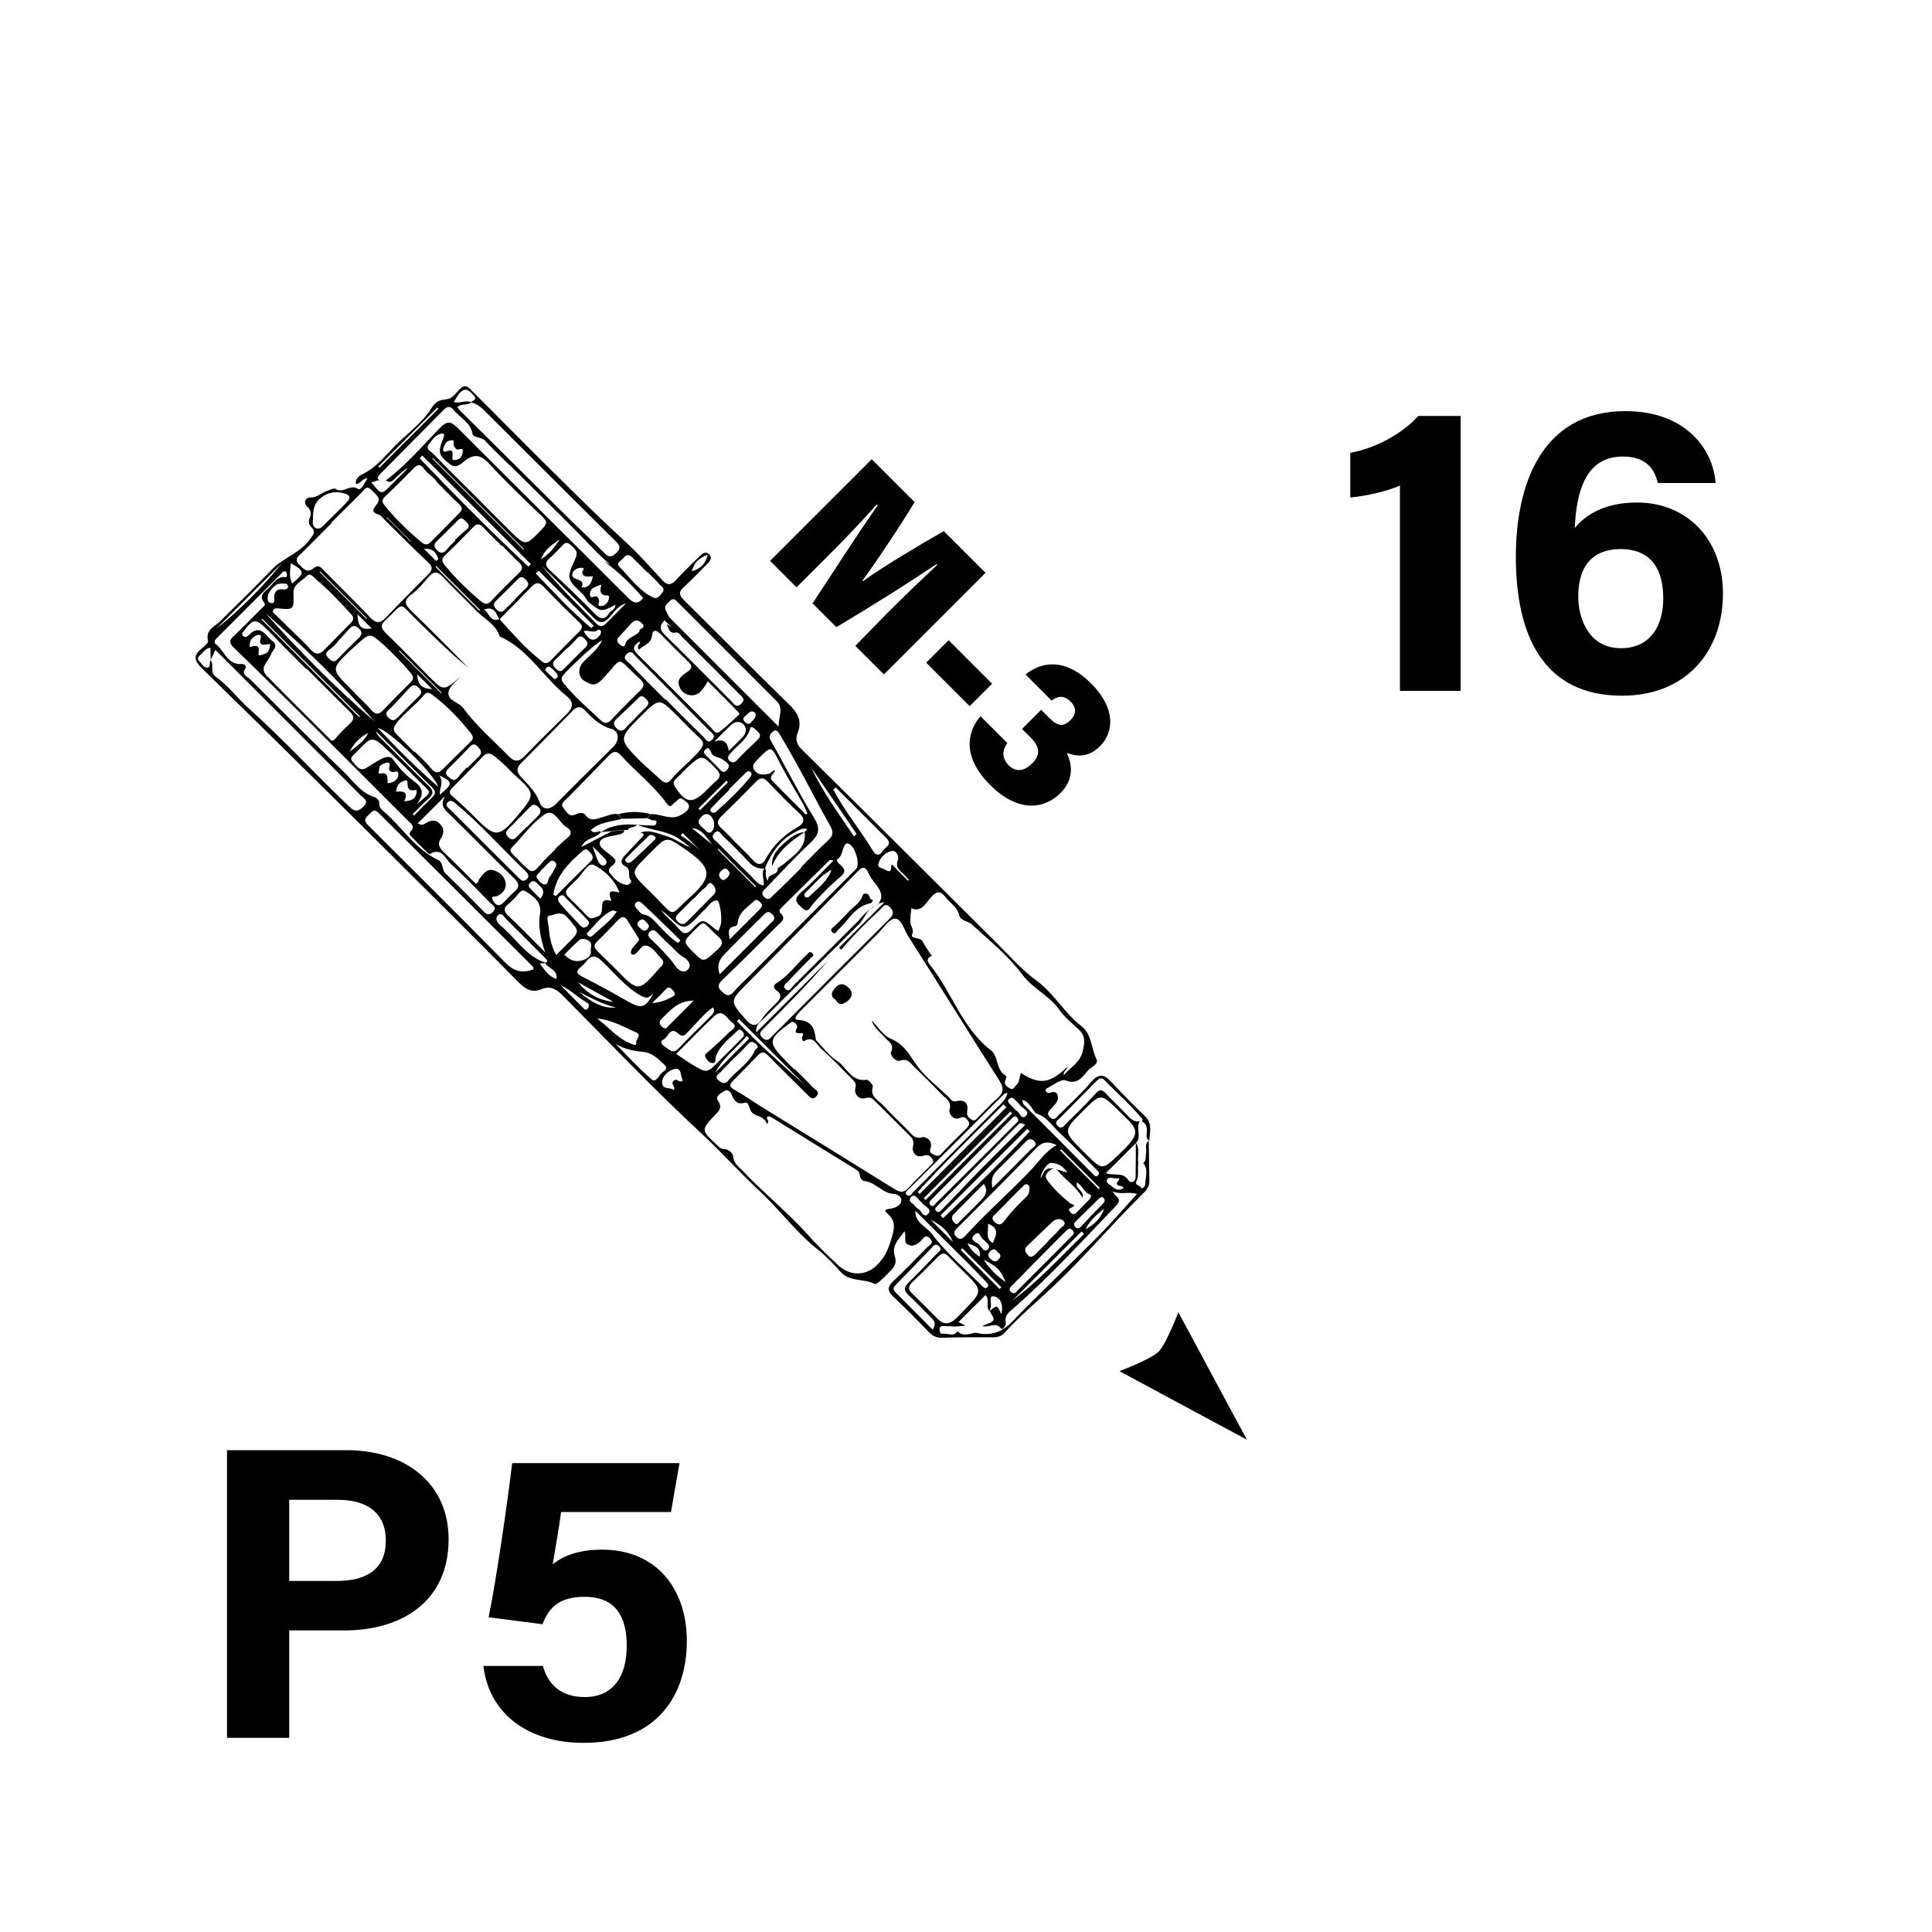 <?xml version="1.0" encoding="utf-8"?>
<!-- Generator: Adobe Illustrator 26.0.2, SVG Export Plug-In . SVG Version: 6.00 Build 0)  -->
<svg version="1.2" baseProfile="tiny" xmlns="http://www.w3.org/2000/svg" xmlns:xlink="http://www.w3.org/1999/xlink" x="0px"
	 y="0px" viewBox="0 0 1000 1000" overflow="visible" xml:space="preserve">
<g id="fill">
</g>
<g id="bg" display="none">
	<rect x="-2100" y="-1000" display="inline" fill="#B5BD00" width="7000" height="2059"/>
</g>
<g id="counters_00000155831629897369998050000010902328751353074356_">
	<g id="M3">
		<g>
			<path d="M594.6,590.5c0.1,7,0.2,13.9,0.3,20.9c0,2.5-1.2,4.4-3,6.1c-15.9,15.6-30.3,32.8-46.5,48.1c-8.5,8-17.4,15.4-25.3,24.1
				c-1.7,1.9-3.7,2.5-6.2,2.5c-8.7,0-17.4-0.1-26.1,0.2c-2.8,0.1-4.8-0.7-6.7-2.6c-6.2-6.4-12.5-12.8-19-18.9c-3-2.9-2.6-5,0.2-7.7
				c5.9-5.6,11.6-11.4,17.3-17.3c1.2-1.3,4.3-2.4,1.6-5c-2.3-2.3-3.4,0.3-4.6,1.4c-1.8,1.7-3.7,3-6.2,2.1c-3.1-1.1-1.1-4-2.2-7.1
				c-3.3,4.3-6.7,7.7-5.1,12.7c1,3.2,0.3,5.2-1.7,7.3c-1.9,1.9-3.8,3.9-5.8,5.7c-0.8,0.7-2.3,1.9-2.8,1.6c-5.6-3-12.8-0.9-17.6-6.2
				c-3.7-4-7.4-8.1-11.6-11.4c-11.2-8.7-19.5-20.3-29.8-29.9c-10.5-9.8-20.1-20.5-30.6-30.3c-24.9-23.1-48.3-47.7-72.2-71.8
				c-3.3-3.3-6.4-4.8-10.7-3c-5.1,2.1-8.5-0.1-12.1-3.8c-26.1-26.3-52.3-52.4-78.6-78.5c-28.2-28-56.5-55.9-84.9-83.6
				c-4.1-4-5-6.8-0.2-10.5c1.3-1,3.4-2.9,3.2-3.9c-1.5-5.8,3.3-7.2,6.2-10.1c9-8.8,18-17.7,26.8-26.8c5.8-6.1,14.4-8.4,19.5-15.4
				c1.7-2.4,3.7-4,0.8-6.7c-1.2-1.2-1.4-2.9-0.8-4.3c1.1-2.5,0.8-4.3-1.2-6.2c-2.4-2.3-0.5-4.8,1.4-4.7c3.9,0.2,6.2-2.7,9.4-3.6
				c1.3-0.4,3.1-1.4,3.8-0.9c3.9,2.9,7.5-2.8,11.8,0.1c1.4,1,3.2-2.9,4.8-5.6c-3,0.2-3.6,3.2-6,3c-0.4-2.5,1.6-4.2,3.1-4.9
				c8.5-4,13.6-11.8,20.2-17.8c5.7-5.2,12-10.3,16-16.8c2.6-4.2,5-3.8,8.5-4.5c2.3-0.5,4.1-3.3,6.1-5.2c1.8-1.7,3.2-2,5.3,0.1
				c14.3,14.2,28.4,28.6,42.8,42.8c12.9,12.8,25.8,25.5,39.2,37.8c6,5.6,11.6,12,17.2,18.1c2.7,3,4.8,3,7.5-0.1
				c3.8-4.2,7.9-8,11.9-12c1.4-1.4,3.1-2.9,5-1.1c1.9,1.8,0.5,3.5-1,5c-4,4-7.8,8.2-12,11.9c-2.9,2.6-2.5,4.3,0.1,6.9
				c18.1,17.9,35.9,36,54.1,53.7c4.7,4.5,7.2,8.7,4.6,15.1c-1.2,3-0.6,5.6,2.1,8.3c33.5,33.1,66.9,66.4,100.4,99.7
				c6.9,6.8,13.3,14.3,21.1,20c9.2,6.7,14.5,16.8,23.3,23.6c5.5,4.2,5,11.4,7.8,17c1.3,2.6-2.4,4-4.1,5.7c-3.1,3.2-5.2,8-11.9,5.4
				c-2.3-0.9-6.5,2.6-9.8,4.2c-0.3,0.2-0.6,1.3-0.5,1.4c0.5,0.5,1.4,1.1,1.9,0.9c1.8-0.5,3.6-1.1,4.3,1.2c0.6,2-0.3,3.8-1.8,5.2
				c-0.4,0.4-0.8,0.9-1.1,1.3c-1.2,1.4-3.2,2.6-1.1,4.8c2.2,2.4,3.4,0,4.7-1.2c5.7-5.6,11.6-11,16.7-17c3.8-4.4,6.6-4.1,10.2-0.2
				c5.8,6.2,11.8,12.3,17.9,18.2c3.8,3.8,2.1,8.2,2,12.5c-1.9-1.2-1.4-3-1.3-4.7c0.2-2.3-0.3-4.2-2.5-5.4c0.1-0.4,0.4-0.9,0.3-1
				c-6-7.4-13.2-13.6-19.8-20.4c-1.8-1.8-3.1-0.3-4.4,0.9c-6.1,6.2-12.3,12.4-18.4,18.6c-1.1,1.1-3.3,2.2-1.4,4.2
				c2.2,2.3,3.4-0.2,4.7-1.4c5.1-5,10.2-10,15-15.3c2-2.2,3.2-2.2,5.1-0.2c3.9,4.1,7.9,7.9,11.8,12c1.7,1.8,3.4,3,5.9,2.6
				c-2.1,3.5,1.2,7.9-1.9,11.2c-5.1,5.1-10.2,10.2-15.6,15.6c3.9,1.6,8.3-0.7,11.2,3.1c0.6,0.8,1.5,2,2.8,1.4
				c1.5-0.7,1.4-2.2,1.4-3.5c0.1-5.6,0.1-11.2,0.1-16.8c2.3,3.3,0.6,7.1,1.3,10.5c-0.6,3.1,0.5,6.4-1,9.5c-1.1,2.4,2.4,2,2.5,3.7
				c1.4-0.2,2.1-1.3,2.1-2.3c0-3.6,1.8-7.5-1.1-10.8c1.8-1.3,1.1-3.3,1.5-5.1C593.7,594.9,592.1,592.3,594.6,590.5z M311.1,430.7
				c-2.6,3.3-8,2.8-10.2,7.7c5.6-2.9,10.6-5.5,15.7-8.1c2.2-0.2,4.4-0.4,6.6-0.6c-0.4,2-2.1,2-3.5,2.4c-3.3,0.8-8.4,1-9.2,3.8
				c-0.8,2.8,3.9,5.1,6.3,7.4c1.4,1.3,2.7,2.1,0.9,4.1c-1.2,1.2-3.8,2.3-1.9,4.7c2.2,2.7,4.6,5.3,8.3,5.9c1.6,0.3,3.1-1.8,2.5-2.3
				c-2.1-2.1,0.4-5.7-2.9-7.3c-2.9-1.4-2.3-3.5-0.3-5.6c3-3.1,5.8-6.3,8.8-9.3c1.5-1.5,1.3-2.2-0.8-2.4c4.6-2,8.6,0.3,12.8,1.4
				c4.6,1.3,8.5,4.2,12.9,6.1c-1.5-1.6-3.3-2.6-4.9-3.9c-6.6-4.9-14.9-4.8-22.2-7.7c2.3,0.1,4.5,0.1,6.8,0.3
				c1.3,0.1,2.6,0.1,2.9-1.1c0.6-2.4-1.7-1.2-2.6-1.8c-0.6-0.4-1.4-0.6-2.1-0.9c0.6-0.7,1.3-1.4,1.9-2.1c5.3-0.3,10.4,3.6,15.8,0.3
				c1.7-1,3.6-2.2,3.9-4c0.3-1.8-1.7-2.9-3.1-3.9c-2.1-1.7-2.9,1-4.3,1.6c-1.2,0.6-1.9,3.4-4,0.6c-6.9-9.5-16.2-16.6-24-25.2
				c-2.4-2.6-4.2-1.7-6.3,0.5c-7.1,7.4-14.3,14.7-21.5,22.1c-1.3,1.3-3.6,2.6-1.8,4.8c1.6,1.8,2.8,5.1,6.4,3.3
				c1.7-0.8,4-1.1,4.9,0.2c2.8,3.9,5.9,2.1,9.1,1.2c2.6-0.7,5.1-2,7.9-1.5c0.7,0.8,1.4,1.6,2,2.4c-5.5,1.6-11.6,1.6-16.1,5.9
				C307.9,432.2,309.6,429.4,311.1,430.7L311.1,430.7z M494.7,686.6c-2.3-0.1-4.5-0.2-6.8-0.2c-1.1,0-1.7,0.8-1.6,1.9
				c0,1,0.5,2.3,1.5,2.1c2.6-0.6,5.7,1.9,7.8-1.4c2.8,2.9,6.1,1.4,9.3,0.8c7.5,1.8,13.4,0.1,19.1-5.8c14.5-15.1,29.8-29.4,44.5-44.2
				c6.8-6.9,13.2-14.3,20-21.8c-4.4-1.4-8.2,0.5-12.7-1.3c1.7,2.9,5.4,3.7,1.9,7.4c-17.5,18.1-34.4,36.8-53.4,53.3
				c-2.2,1.9-4.5,3.6-3.7,7.2c0.4,1.6-1.9,3.8-2.3,3.2c-2.9-4.1-6.8-0.2-9.9-1.5c7-2.6,7-2.6,3.8-7.7c4-3.2,4-3.2,6,1.6
				c1.4-4.7-0.4-8.7-3.7-9.2c-3.3-0.5-0.9,3.9-1.8,6c-0.2,0.5-0.4,1.1-0.6,1.6c-2.1-2.3,0.4-5.8-2-8.3c-4.7,4.7-9.2,9.2-14,14
				c1.4,0.7,2.5,1.3,3.7,1.9C498,686.3,496.4,686.5,494.7,686.6z M402.5,449.4c1.2-0.9,2.5-1.6,3.7-2.6c5-4.4,11.3-8,10.3-16.2
				c0.3-0.6,2.2-1.4,0.6-1.7c-1.6-0.3-3.7,0.8-5.4,1.7c-7.9,4.1-12.6,10.9-15.8,18.9c-3.5,0.4-6.2-0.9-8.6-3.6
				c-4.2-4.6-8.6-8.9-13.1-13.2c-1.2-1.1-2.3-3.9-4.5-1.4c-2.1,2.3,0.4,3.5,1.6,4.7c5.7,5.8,11.4,11.6,17.2,17.2
				c2,1.9,3.4,4.6,6.7,5.1c0.7-3.2-1.7-6.4,0.7-9.1c1.3,1.8-0.6,4.3,1.7,6.7C397,451.6,403.1,453.6,402.5,449.4z M282.3,498.3
				c-0.7,0.8-3.6-0.4-2.4,1.1c2.1,2.8,4.2,6.1,8.1,7.3c0.8-5.1-4.5-5.3-5.9-8.4c1.6-0.5,1.4-1,0.3-2.2c-6.8-6.8-13.6-13.6-20.4-20.4
				c-1.1-1.1-2.3-3.6-4.1-2.1c-2,1.8-0.5,4.1,1.1,5.4C266.9,485.4,272.1,494.9,282.3,498.3z M109,341.7c2,2.5-0.6,6.2,2.6,8.5
				c6.5,4.6,11.2,11.1,17.1,16.4c18.2,16.3,34.6,34.3,52.3,51.1c2.9,2.7,4.4,2.3,7-0.1c3.3-3.1,0.2-4.3-1.3-5.9
				c-13.6-13.7-27.3-27.4-41-41.1c-11.3-11.3-22.7-22.7-34.2-34.2c-1,2.1-1.7,3.6-2.4,5.1c-0.1-2-0.1-4.1-0.2-6.2
				c-2.4,0.2-3.4,2-4.7,3.2c-1,1-2.7,2.1-1.1,3.7c1.3,1.3,2.4,3.6,4.3,3.4C109.2,345.4,108.2,342.9,109,341.7z M258.5,320.4
				c6.5,7.2,12.8,14.5,20.4,20.6c1.7,1.4,3.4,3.6,5.9,1.1c5-5.1,10-10.2,15.1-15.3c1.7-1.7,1.8-2.9-0.1-4.7
				c-6.3-6-12.5-12.2-18.5-18.5c-2.3-2.4-3.9-2.2-6.1,0c-5.5,5.7-11.1,11.3-16.7,17c-1.7-2.8-2.4-7.1-8-5.1
				C253.4,317.3,253.7,322.4,258.5,320.4z M243.6,208.2c1.3-1,3.8-1.2,1.3-3.9c-3.8-4.2-6-3.5-10,3.8c3,0.9,6-1.2,9,0.1
				c-1.9,2-5,0.3-7.2,2.6c0.5,0.6,0.9,1.2,1.4,1.7c19,18.8,38,37.7,57,56.5c5.9,5.8,12.1,11.5,17.9,17.4c2.1,2.1,3.4,2.1,5.7,0.1
				c3.4-3,1.7-4.7-0.6-6.9c-22.6-22.4-45.1-44.8-67.6-67.3C248.5,210.2,246.3,208.9,243.6,208.2z M199.7,248.7
				c10.4-7.9,18.9-17.8,27.9-27.1c3.9-4,5.8-3.6,9.5,0.1c29.3,29.4,58.8,58.5,88.2,87.9c2.8,2.8,4.9,3.3,7.6-0.1
				c-6.1-6.9-12.6-13.5-20.2-18.9c0.8,0.4,1.6,0.8,3.1,1.6c-3.6-3.1-6.4-5.7-9.1-8.6c-11.9-12.5-24.3-24.4-36.5-36.6
				c-6.3-6.3-13-12.3-19-18.8c-2.1-2.2-6.2-1.5-6.6-3.6c-1.1-6.1-6.5-8.3-9.8-12.4c-1.8-2.1-3.3-2-5.2,0c-10.9,11-21.8,22-32.7,33
				c-1.4,1.5-2.6,3.1,0.8,3.5c-2-0.7-3.5,0.7-5.5,0.9c5.2,6.6,5.2,6.6,10.3,1.4c2.9-2.9,5.8-5.8,8.7-8.7c-2.1,0.8-3.5,2.5-5.1,3.8
				C204.1,247.6,202.8,250.8,199.7,248.7z M453.4,468.9c-4.8,1.5-5.8,6.5-8.9,9.6c-16.7,16.5-33.3,32.9-50,49.5
				c-1.3,1.3-3.4,2.4-3.1,6.4c12.9-12.9,24.9-24.9,36.9-36.9c-10.3,12.2-21.6,23.4-32.8,34.6c-1.5,1.5-3.3,2.9-0.7,5.2
				c2.2,2,3.4,0.5,4.8-0.9c20.1-20.2,40.2-40.4,60.5-60.5c2.2-2.2,2.9-3.8,0.7-6.2c-2.8-3-4,0.1-5.5,1.4c-7,6.4-13.7,13.2-19.9,20.5
				c-0.4-0.4-0.7-0.7-1.1-1.1c7.5-7.5,14.9-14.9,23.5-23.5c-3,0.4-3.8,1.1-4.3,2.1c5.1-5,1.8-9-1.4-13c-1.1-1.3-2-2.9-2.7-4.4
				c-1.4-3-2.7-3.5-5.3-0.8c-19.1,19.5-38.3,38.9-57.5,58.3c-9,9.1-8.9,9-0.4,18.7c3.4,3.9,5.8,3.1,8.1-0.4c2-3.1,4.7-5.5,7.2-8
				c2.2-2.3,3.9-4.3,0.4-6.9c-1.4-1-2-2.5,0-3.7c6.2-3.8,10.3-9.8,15.5-14.6c1-0.9,1.8-2.4,3.2-0.8c1.1,1.4-0.5,1.8-1.2,2.6
				c-3.8,3.9-7.6,7.7-11.3,11.7c-1.1,1.2-3.4,2.4-1.5,4.2c1.9,1.7,3-0.8,4-1.8c11.3-11.2,22.5-22.4,33.8-33.7
				C446.8,473.5,449.7,470.6,453.4,468.9z M451.1,528.1c3.3,3.3,6,7.9,9.9,9.5c6.2,2.6,8.9,6.9,12.4,12.2c4.5,7,11.7,12.3,17.8,18.2
				c1,1,1.6,2.5,3.7,2c4.5-1.1,6.5,1.1,5.7,5.4c-0.4,2.4,1,3.2,2.3,4.1c1.5,1.2,2.5-0.3,3.4-1.2c3.2-3.1,6.1-6.5,9.5-9.4
				c3.6-3,4.1-5.6,1.4-9.7c-15.8-24.8-31.3-49.8-47.1-74.6c-2.1-3.3-3.5-9.2-6.9-9.1c-3,0.1-6,4.9-8.9,7.8
				c-13.4,13.4-26.8,26.8-40.2,40.2c-1.3,1.3-3.9,4.3-1.2,4.4c7.5,0.3,8.8,4.7,9.4,10.4c0,0.2,0.3,0.3,0.4,0.4
				c3.4,3.5,6.3,7.6,10.3,10.2c5.2,3.3,7.4,11.1,15.5,10c1-0.1,3.5,2.7,3.3,3.5c-1.7,5.3,2.8,7,5.4,9.8c4.1,4.4,8.4,8.6,12.7,12.8
				c2,2,3.4,4.8,7.6,3.6c1.7-0.5,5.6,1.9,4.1,5.8c-0.7,1.8,0.2,2.5,1.5,3.1c1.3,0.6,2.5,1.4,4-0.2c4.2-4.5,8.7-8.8,13.1-13.2
				c1.2-1.2,2.1-2.5,0.8-4.1c-0.9-1.1-1.8-2.4-3.8-1.5c-4,1.9-6.2-2.5-5.8-3.9c1.5-4.5-1.8-5.9-3.9-8.1c-4.7-4.9-9.5-9.7-14.4-14.4
				c-1.9-1.8-3.2-4.5-7.2-3.1c-2.2,0.8-5.4-2.9-4.7-4.5c1.8-4-1.2-5.2-2.9-7.2C455.9,534.5,452.5,532.3,451.1,528.1z M238.3,350.3
				c-2.3,2.6-6,5.1-6.2,8.3c-0.3,4.2,5.4,4.8,7.6,7.8c6.9,9.4,15.7,16.9,23.8,25.2c2.7,2.7,5,2.9,7.9-0.1
				c7.1-7.4,14.5-14.6,21.8-21.8c3.2-3.2,4.2-6,0.1-9.4c-12.1-9.7-19.8-24.3-34.7-30.9c-1.9-6.4-8-9-12.1-13.3
				c-5.7-5.9-11.7-11.5-17.3-17.5c-2.8-3.1-4.8-2.9-7.4,0.1c-2.8,3.2-5.6,6.6-9,9.1c-4.3,3.3-3,5.4,0.2,8.5
				c10,9.6,19.6,19.5,29.4,29.3c-9.6-7.7-18.2-16.4-26.9-24.9c-9.5-9.2-5.8-9.2-16,0.3c-2.5,2.3-2.6,4,0.1,6.6
				c7.5,7.2,14.7,14.8,22.1,22.2C229.7,357.8,229.7,357.8,238.3,350.3z M397,581.8c-1.1-3.1-3.7-3.9-5.9-4.7c-3-1.2-2.9-3.8-4-5.9
				c-0.2-0.3-1.1-0.6-1.5-0.5c-3.8,1.3-5.6-0.8-6.8-3.9c-0.7-1.9-2.3-3.2-4-2c-1.7,1.1-4.9,2.4-3,5.2c2.1,3.2,0.5,4.9-1.5,6.9
				c-7.5,7.9-7.5,8,0.4,15.4c1.2,1.1,2.1,2.5,4.3,2.5c2.2,0,4.4,2.2,4.5,3.8c0.2,3.7,2.9,5.3,4.9,7.4c10.9,11.6,23.4,21.5,34,33.4
				c4.9,5.5,10.2,10.6,15.6,15.6c6.1,5.6,13.9,5.3,19.4,0.3c4.2-3.8,6.2-8.2,7.8-13.5c1.5-5.2,3-9.3-1.7-13.5
				c-2.1-1.8-1.7-2.2,1.4-2.7c2.5-0.4,5.1-1.5,5.6-3.9c0.4-1.7-1.6-3.6-3.7-3.7c-6.1-0.2-9.5-6.2-15.5-6.7c-1.2-0.1-2.1-1.7-2.3-3.1
				c-0.2-1.5-1-2.3-2.3-3.1c-14.3-8.8-28.6-17.6-42.9-26.5c-0.9-0.5-1.8-1.2-2.6-0.5C396.1,579,398.8,579.8,397,581.8z M550.6,556.5
				c3.6-4.2,8.4-6.5,9.8-12.3c1-4.3,1.6-7.8-1.8-11.1c-3.5-3.4-7.5-6.4-10.2-10.3c-5.1-7.5-13.7-10.9-19.2-18.3
				c-7.3-9.8-17.2-17.8-26.4-26.2c-1.7-1.5-5.7-1.9-6.2-4.3c-1-4.5-4.7-6.4-7.1-9.5c-2.6-3.4-4.6-3.5-7.6-0.1c-2.7,3-4.9,8-10.2,5.7
				c-0.2,2.4-0.6,4.9-0.5,7.4c0.1,2,2.1,3.4,0.9,6.3c-0.9,2.4,4.4,1,5.6,3.7c1.2,2.6,3,4.8,4.6,7.2c-2.7,1.2-2.7,2.6-0.9,4.8
				c11.4,14.1,16.5,32.7,31.7,44.3c3.7,2.8,2.3,10,7.4,12.9c0.8,0.5,0.2,1.7-0.2,2.6c-0.8,2.1,0.9,3.1,2.3,4c2,1.2,2.4-0.8,3.5-1.7
				c1.9-1.7,1.3-4.2,2.4-6.2c9.6,6.2,15,5.5,24-3.3C552.5,553.8,550.2,554.1,550.6,556.5z M411.1,553.5c0.1-0.1,0.1-0.1,0.2-0.2
				c3.2,3.2,6.4,6.2,9.4,9.5c1.1,1.2,4,2.2,1.9,4.6c-2.2,2.5-3.7,0.1-5.2-1.3c-6.7-6.6-13.5-13.3-20.1-20c-1.7-1.7-3-1.9-4.8-0.1
				c-4.3,4.5-8.6,8.9-13,13.3c-1.9,1.9-2.4,3,0.5,4.7c5.1,2.8,9.8,6.2,14.8,9.3c22.7,14,45.5,28,68.1,42.1c2.9,1.8,5,2.2,7.5-0.7
				c3.3-3.8,7.1-7.2,10.6-10.8c1.1-1.2,3.1-2.3,1.4-4.3c-1.1-1.3-2-2.2-4.4-1.4c-3.9,1.3-6.2-1.8-5.4-4.9c0.6-2.7-0.2-3.9-1.7-5.4
				c-5.9-5.9-11.8-11.8-17.7-17.7c-1.4-1.4-2.5-2.7-5.4-1.8c-3.1,1-5.8-2.2-5.1-4.9c0.7-2.6-0.2-3.5-1.5-4.8
				c-5.3-5.4-10.5-10.9-16.2-15.9c-2.3-2-3.8-6.9-8.7-4c-0.8,0.5-1.7-1.1-0.9-2.5c0.6-1,0.5-1.6-1.1-1.5c-2.5,0-2.9-0.4-2.1-2.1
				c0.9-1.8,0.1-2.5-0.9-3.4c-1.2-0.9-2.1,0-3,0.7c-10.8,7.9-10.9,9.6-1.6,19.1C408,550.5,409.6,552,411.1,553.5z M171.5,270.5
				c0.1,0.1,0.1,0.1,0.2,0.2c-5.2,5.2-10.3,10.4-15.6,15.6c-1.7,1.7-3.9,3-1.5,5.6c2,2.2,4.4,4.9,7.3,2.5c3-2.5,4-0.9,5.9,1
				c7.8,8,15.9,15.8,23.6,24c3.1,3.3,5.3,3.5,8.4,0.2c7.3-7.7,14.8-15.2,22.2-22.7c2-2,1.9-3.6-0.3-5.7
				c-7.5-7.1-14.8-14.4-22.2-21.7c-1.1-1.1-2.1-2.7-3.4-3.1c-3.7-1.2-3.5-2.4-1.2-5.2c2.9-3.5-0.6-5.4-2.7-7.6
				c-2.6-2.8-3.7,0.1-5,1.3C181.9,260.1,176.8,265.3,171.5,270.5z M302.2,401.6C302.3,401.6,302.3,401.6,302.2,401.6
				c5.1-5,10.2-10,15.3-15.1c3.3-3.4,3-8.1-1.2-9.3c-5.8-1.6-9.6-5.4-13.4-9.4c-2.6-2.8-4.6-1.9-6.7,0.3c-8.8,9-17.6,17.9-26.4,26.8
				c-2.3,2.3-2.7,4.2-0.4,6.9c3.6,4.1,7.8,7.7,9.8,13.3c1.5,4.3,5.3,4.3,8.7,0.9C292.7,411.2,297.5,406.3,302.2,401.6z M166.9,380.5
				c-4.4-4.4-8.7-8.8-13.2-13.2c-10.9-10.7-21.7-21.5-32.7-32.1c-2.5-2.4-2.4-3.8,0-6c4.7-4.4,9.1-9,13.6-13.5
				c1-1.1,3.2-2.4,2.2-3.7c-3-3.8-0.1-5.5,2.1-7.5c2.2-2.1,3.8-5,7-5.8c1.1-0.3,2.9,1,2.6-1.5c-0.1-0.5-0.3-1.3-0.7-1.4
				c-1.4-0.5-2,0.9-2.7,1.6c-10.7,10.7-21.4,21.4-32.1,32.1c-1.1,1.1-2.9,2.7-1.4,3.8c4.6,3.4,6,11,13.6,10.4
				c1.3-0.1,2.5,1.2,1.8,2.3c-2.2,3.3,1,4.2,2.4,5.5c16,16,32.1,32.1,48.4,47.9c5,4.8,8.9,11,16.1,13.2c1.1,0.3,2.5,2,2.4,2.9
				c-0.3,2.7,1.6,3.9,3.1,5.2c9.2,8,15.7,19,27.2,24.3c3.1,1.4,1.9,5.1,4,7.1c6.6,6.3,13,12.8,19.4,19.3c1.6,1.7,3.1,2.9,5.2,0.5
				c2.2-2.5-0.3-3.4-1.5-4.6c-6.7-6.8-13.2-13.7-20.3-20.1c-2.9-2.7-4.7-8.8-10.9-5.2c-0.3,0.2-1.3-0.7-1.8-1.2
				c-2.4-2.3-4.7-4.6-7-7c-0.9-0.9-2.5-2-1.2-3.4c2.6-2.7,0.3-4-1.3-5.6C196.5,410.1,181.7,395.3,166.9,380.5z M381.7,437
				C381.7,437,381.7,437,381.7,437c2.7,2.8,5.6,5.4,8.1,8.3c2.6,3,5,2.1,6.4-0.5c4-7.4,9.7-12.8,17-16.9c2.5-1.4,4-3.9,0.6-6.9
				c-5.7-5.2-11.1-10.8-16.4-16.4c-2.3-2.4-4-2.2-6.2,0.1c-5.8,6-11.7,11.9-17.6,17.6c-2.5,2.4-2.9,4.1,0,6.6
				C376.4,431.4,378.9,434.3,381.7,437z M265.7,400.5c-3.1-3.2-6.2-6.3-9.7-9c-2.6-2-4.1-2-6.3,0.3c-5.2,5.5-10.5,10.8-15.8,16.2
				c-2,2-1,3.1,0.8,4.6c3.9,3.4,7.8,7,11.4,10.7c10.2,10.3,12.1,10.3,21.6-0.9C277.3,410.9,277.3,410.9,265.7,400.5z M331.8,394.4
				c3.4,3.1,6.9,6.2,10.3,9.3c1.6,1.4,3.3,2.2,5,0.1c4.6-5.7,10.7-10,15.3-15.7c2.1-2.6,2-4-0.3-6.1c-4-3.7-7.7-7.6-11.5-11.4
				c-9.3-9.4-9.3-9.4-18.8,0C320,382.4,320,382.4,331.8,394.4z M158.7,346.1c-0.1,0.1-0.2,0.2-0.2,0.2c-3.4-3.4-6.8-6.8-10.2-10.2
				c-3.5-3.6-7-7.2-10.6-10.8c-5.2-5.1-6.7-5-11.1,0.8c-0.7,0.9-1.9,1.9-0.9,3c1.2,1.3,2.4,0.3,3.4-0.7c5.8-5.6,8.5,0.8,11.9,3.4
				c3.5,2.7,0,4.7-0.9,7.2c-1.2,3.4-6.1,6.6-2.1,10.7c10.5,10.8,21.3,21.4,32,32.1c1,1,1.8,2.7,3.6,0.5c2.3-2.8,5-5.4,7.6-7.9
				c2.4-2.3,2.1-3.9-0.2-6.1C173.4,360.9,166.1,353.4,158.7,346.1z M259.9,282.4c-0.1,0.1-0.2,0.2-0.2,0.2c-3.1-3.1-6.4-6.2-9.4-9.5
				c-2.1-2.3-3.5-2.2-5.6,0c-4.7,4.9-9.5,9.7-14.4,14.4c-1.8,1.7-1.7,3-0.2,4.9c5.6,6.9,12,13.1,18.8,18.8c2,1.7,3.5,1.9,5.4-0.2
				c4.6-4.9,9.4-9.7,14.3-14.4c2.2-2.1,2.1-3.6-0.1-5.6C265.6,288.3,262.8,285.3,259.9,282.4z M183.7,358.7c0,0-0.1,0.1-0.1,0.1
				c2.9,2.9,5.9,5.6,8.6,8.7c2.2,2.6,3.9,2.4,6.1,0.1c4.7-4.9,9.4-9.7,14.3-14.5c1.9-1.9,1.2-3.3-0.2-5c-4.3-5-8.8-9.8-13.7-14.2
				c-7.3-6.5-7.2-6.5-14.2-0.1c-1,0.9-2,1.8-3,2.7c-10.2,9.8-10.2,9.8-0.3,19.7C182,357.1,182.8,357.9,183.7,358.7z M214.4,389.2
				c0.1-0.1,0.1-0.1,0.2-0.2c2.9,2.9,6,5.5,8.5,8.7c2.1,2.6,3.9,2.7,6,0.5c4.9-4.9,9.9-9.8,14.8-14.6c1.4-1.4,0.8-2.7-0.2-4.1
				c-5.9-7.5-12.5-14.3-20.1-20c-1.5-1.1-2.8-1.4-4,0.1c-4.4,5.4-10.3,9.3-14.5,14.9c-2,2.6-1.5,4,0.4,5.8
				C208.4,383.2,211.4,386.2,214.4,389.2z M246,256.7C246,256.8,245.9,256.8,246,256.7c5.8,6,11.7,11.9,17.6,17.7
				c8.6,8.5,8.5,8.3,17-0.6c2.4-2.5,2.9-3.7,0.2-6.3c-9.4-9-18.8-17.9-27.6-27.5c-4.5-4.9-8.1-5.2-13.1-1.1
				c-1.8,1.5-4.3,3.7-7.3,1.3c-5.8-4.5-6.3-6.1-3.4-13.2c0.5-1.2,1.1-3.1-1.3-2.5c-3,0.7-4.6,3.5-6.3,5.7c-1.6,2.3,1.1,3.3,2.3,4.5
				C231.4,242.3,238.7,249.5,246,256.7z M226.3,249.7c-1.6-2.8-4.9-4.3-6.7-6.9c-2.3-3.2-3.8-2.2-5.8-0.1
				c-4.7,4.8-9.5,9.6-14.4,14.2c-1.9,1.8-1.7,3.1-0.2,4.9c5.7,6.9,12,13.1,18.9,18.8c1.4,1.2,2.9,1.8,4.6,0.2
				c5-5.1,10.1-10.2,15.1-15.3c1.7-1.7,1.7-2.9-0.3-4.7C233.7,257.4,230.1,253.5,226.3,249.7z M276.2,501.7
				c-0.2-0.7-0.2-1.2-0.4-1.4c-26.6-26.6-53.3-53.1-79.9-79.6c-2.6-2.5-3.6-0.2-5.1,1.1c-1.9,1.6-2.6,3-0.4,5.2
				c23.9,23.8,47.8,47.6,71.5,71.6C266.1,502.8,270.4,503.9,276.2,501.7z M151.7,327.1C151.7,327.1,151.7,327.1,151.7,327.1
				c3.1,3,6.2,5.8,9,9c2.5,2.8,4.7,2.9,7.2,0.2c4.6-4.7,9.2-9.3,13.8-14c2.2-2.2,0.8-3.7-0.8-5.3c-5.4-5.8-10.7-11.6-16.8-16.7
				c-1.6-1.3-3.4-4.1-5.2-2.2c-2.6,2.6-7.1,4.3-7,8.6c0.2,8.9,0.4,9-8.1,8.2c-1.1-0.1-1.9,0-2.4,1c-0.6,1.2,0.6,1.6,1.2,2.3
				C145.6,321.1,148.7,324.1,151.7,327.1z M337.5,462.5C337.4,462.6,337.4,462.6,337.5,462.5c0.9,1,1.9,2,2.8,2.9
				c9.2,9.6,6.6,8.2,15.7,0.1c13.5-12,12.9-16.2-2.3-26.6c-8.6-5.9-8.8-5.9-16.1,1.5c-1,1-1.9,1.9-2.9,2.9
				c-8.3,8.3-8.3,8.3,0.3,16.8C335.8,460.9,336.6,461.7,337.5,462.5z M331.2,332c-3.9,2.2-3.8,4.2-0.8,7.1
				c12.6,12.3,25,24.9,37.5,37.4c1.2,1.2,2.4,3.9,4.6,2.2c3.6-2.7,6.9-5.9,10.2-9c0.1-0.1-0.6-1.3-1.2-1.8c-5-5.1-10-10.1-15.2-15.3
				c-0.5,1-0.8,1.5-1.1,2c-2,3-4,5.8-8.2,5.2c-2.8-0.4-4.6-2.3-5.4-4.6c-1.5-4.1,1.8-5.7,4.4-7.6c1.8-1.3,2.7-2.6,0.7-4.6
				c-5.1-5-10.2-10.1-15.2-15.2c-1.9-1.9-3.8-1.8-4,1c-0.4,4.6-4.4,5-6.7,7.4C329,334.2,331.6,333.6,331.2,332z M560.3,595.6
				c0.5,0.5,1.1,1.1,1.6,1.6c9,8.9,8.6,8.5,18-0.4c11.8-11.2,8.8-12.4-0.7-21.7c-9.4-9.3-9.4-9.4-18.7,0
				C550.2,585.4,550.2,585.4,560.3,595.6z M431.4,445.4c-1.4-0.2-1.8-0.4-2-0.2c-8.3,8.2-16.6,16.3-24.8,24.5
				c-0.9,0.9-1.7,1.9-0.6,3c3,2.8,0.5,4.4-1.3,6.1c-9.6,9.6-19.2,19.2-29,28.6c-2.1,2.1-2.4,3.6-0.2,5.7c2.1,2,3.8,3.1,6.2,0.3
				c2.7-3.1,5.7-5.8,8.6-8.7c18.2-18.3,36.5-36.5,54.7-54.8c2.5-2.5-0.5-12.4-4-13.3c-0.3-0.1-0.9-0.1-1.1,0.1
				c-2.2,2.1-1.4,5.7-4.2,7.8c-1.5,1.2,0.8,2.6,1.8,3.6c2.3,2.4,1.9,3.7-0.7,5.9c-5,4.2-9.7,8.9-14,13.9c-1.9,2.2-2.4,5-5.8,1.9
				c-2.8-2.5-4.4-4.3-0.6-7.7C420.2,457.1,425.5,451.4,431.4,445.4z M498.4,657.8c-2.5-2.5-5-4.9-7.4-7.4c-1.8-2-3.3-2.1-5.3-0.1
				c-4.5,4.6-9,9.1-13.6,13.5c-2.1,2.1-2.1,3.7,0.1,5.8c4.5,4.3,8.8,8.7,13.2,13.1c3.1,3.1,6.1,2.8,9.1,0c1.4-1.3,2.8-2.7,4.1-4.1
				C508.9,668.1,508.9,668.1,498.4,657.8z M311.7,331.4c-3.8,1.6-17.9,15.2-20.2,18.1c-1.5,1.9-0.6,3.2,0.6,4.6
				c5.6,6.9,12.5,12.7,18.9,18.8c1.9,1.8,3.5,1.7,5.4-0.3c4.8-5.1,9.7-10.1,14.7-14.9c2.6-2.5,2.6-4.1-0.1-6.5
				c-13.1-11.8-7.8-11.6-19.4,0.5c-4,4.2-6.1,2.3-9,0.8c-3.5-1.9-3.5-6.8-0.9-9.6C305.2,339.2,309.5,336.1,311.7,331.4z
				 M246.3,457.5c1.7-0.8,1.2-1.8,1.6-2.3c2-2.6,4.1-5.9,7.8-4.7c2.7,0.9,5.5,3,6,6.4c0.5,3.4-1.6,5.5-4.3,6.9
				c-1.1,0.6-3.7-0.5-2.3,2.2c0.9,1.7,2.6,3.8,5.1,1.5c2-1.8,3.7-4,5.8-5.7c3.2-2.6,2.8-4.6-0.1-7.4c-11.5-11.2-22.8-22.8-34.3-34
				c-2.2-2.1-3.6-4.1-1.2-8.4c-5.5,5.5-9.8,9.8-14.2,14.2c1.6,0.8,2.5,0.9,3.6,0.2c2.6-1.7,5.3-2.6,7.9,0c2.4,2.5,2.2,5.1,0.3,7.9
				c-1.7,2.6-0.4,4.7,1.6,6.7C235.4,446.5,241,452.1,246.3,457.5z M403,376.1c0.1-5.6,2.6-9.5-0.9-13.1c-17-17-34-34-51-51
				c-1.2-1.2-2.4-2.9-4.3-1c-1.4,1.4-3.5,2.6-2,5.3c0.7,1.3,1.2,2.8,2.3,3.9C365.3,338.4,383.5,356.6,403,376.1z M326.7,493.8
				c-0.7-2.4,1.4-3.7,2.5-5.3c0.7-1,2.3-1.6,1.1-3.3c-1.9-2.8-3.6-5.7-5.4-8.6c-1.5-2.4-3-2.5-5-0.4c-3.6,3.8-7.2,7.6-10.9,11.2
				c-1.9,1.8-1.4,3.3,0.2,4.9c3.2,3.1,6.4,6.2,9.5,9.3c11.7,12,11.7,12,22.7-0.5c0.3-0.3,0.5-0.6,0.8-0.8c1.3-1.3,1.6-2.7,0.2-4
				c-2.4-2.5-4.3-5.9-7.7-6.8c-2.6-0.7-3.8,2.8-5.8,4.2C328.2,494.1,327.6,494.4,326.7,493.8z M414.8,449.1
				c-0.1-0.1-0.1-0.1-0.2-0.2c4.7-4.7,9.2-9.5,14-13.9c2.5-2.3,3-4.2,1.2-7.4c-5.2-9.1-9.9-18.4-14.9-27.6
				c-3.6-6.6-7.3-13.2-11.2-19.7c-0.7-1.1-1.9-3.6-4-1.3c-1.1,1.2-2,2.2-0.7,4.4c7.6,13.3,14.4,27,22.4,40c3.5,5.7,2.4,8.8-2.1,13
				c-7.9,7.4-15.3,15.4-22.8,23.2c-1.3,1.4-3.1,2.5-0.9,4.7c2.3,2.2,3.4,0.3,4.7-1C405.3,458.7,410,453.9,414.8,449.1z M287.5,439.6
				c-0.1-0.1-0.1-0.1-0.2-0.2c2.2-1.9,4.3-4,6.5-5.8c2.7-2.2,1.6-4.2-0.6-5.5c-3.8-2.3-6.4-9.8-11.1-6.7c-6.6,4.4-11.4,11.3-17,17.1
				c-1.3,1.3-1,2.3,0.1,3.4c1.5,1.5,3,3.1,4.5,4.6c5.9,5.9,5.9,5.9,11.2-0.3C282.9,443.9,285.3,441.8,287.5,439.6z M350,545.5
				c3.3,2.2,5.6,3.9,8.1,5.4c7.8,4.7,7.8,4.7,14.1-1.7c3.8-3.8,7.7-7.6,11.5-11.5c0.9-0.9,2.1-1.9,0.9-3.4c-0.7-0.9-1.7-2.1-2.8-0.9
				c-4.2,4.2-9.3,7.6-11.3,13.6c-0.4,1.1,0.3,2.9-1.3,3.2c-2,0.3-3.1-1.4-4-2.9c-1-1.6,0.7-2.2,1.6-3.1c3.6-3.2,7.2-6.4,10.6-9.9
				c1.2-1.3,5-2.6,1.4-5.2c-2.7-2-4.7-7.4-9.3-3C363,532.3,356.8,538.7,350,545.5z M320.6,461.9c-2.5-6.6-7.7-11.3-13-14.1
				c-3.5-1.8-6.2,5.1-9.5,7.8c-1.2,1-2.1,2.3-3.3,3.3c-2.3,1.9-2.5,3.6-0.3,5.7c3.2,3.1,6.4,6.2,9.4,9.5c2.1,2.2,3.5,0.9,5.8,0.1
				c4.2-1.5-1.2-10.3,6.7-7.9c-0.1-0.4-0.1-0.7-0.3-1.1C314.2,459.7,317.8,461.6,320.6,461.9z M546.9,592.7
				c-4.5-2.1-7.3-1.9-10.8,1.8c-12.9,13.6-26.3,26.7-39.5,40c-1.6,1.6-4.1,3.3-1.6,5.7c2.3,2.3,4,0.2,5.6-1.6
				c10.4-11.4,22.1-21.5,32.7-32.7C537.6,601.5,541,596,546.9,592.7z M338.2,514c-2.1,2.1-3,3.4-6.8,1.2
				c-7.9-4.6-13.4-11.6-19.7-17.6c-3.3-3.2-5.6-3.5-8.4,0.2c-0.7,0.9-1.5,1.8-2.4,2.5c-3.4,2.6-2.3,3.9,1,5.5
				c7.9,4,15.7,8.3,23.4,12.7C332,522.3,334.3,521.7,338.2,514z M347.7,324.8c-1.5-1.5-2.7-2.7-3.7-3.7c-3,2.9-2.4,5,0.3,7.7
				c11.5,11.2,22.8,22.7,34.2,34.1c1.4,1.4,2.6,3.8,5.2,1.3c2.5-2.4,0.2-3.7-1.2-5.1c-9.8-9.9-19.7-19.8-29.6-29.6
				c-0.9-0.9-1.4-2.4-3.2-2.1c-3.3,0.7-3.6-2.2-4.6-4.3C345.9,323.5,346.6,324,347.7,324.8z M355.6,397.4c-1.9,1.9-3.8,3.8-5.7,5.7
				c-1.2,1.2-1.7,2.2-0.6,4c5.6,8.7,9,9.2,16.1,2.2c1.7-1.6,3.2-3.3,5-4.8c2.6-2.1,2.9-3.8,0.3-6.5
				C363.3,390.5,363.4,390.3,355.6,397.4z M282.2,493c-2.5-7.4-3.7-13.7-2.7-20c1-6.4-3.7-9.3-7.5-11.7c-2.7-1.7-4.5,3.2-6.9,4.8
				c-0.6,0.4-1,1.2-1.7,1.6c-2.7,2-3,3.8-0.3,6.3C269.3,479.8,275.1,485.9,282.2,493z M344.4,362.2c0.1-0.1,0.1-0.1,0.2-0.2
				c6.4,6.4,12.8,12.9,19.4,19.3c1.2,1.1,2.2,3.9,4.6,1.6c2.2-2.2-0.1-3.5-1.4-4.7c-12.5-12.7-25.1-25.4-37.7-38
				c-1.3-1.3-2.7-4.1-5.1-1.7c-2.5,2.5,0.4,3.8,1.7,5.1C332,349.9,338.2,356,344.4,362.2z M137.3,317.3c17.8,19.8,36.3,38.7,56.5,56
				C176.2,353.3,157.3,334.7,137.3,317.3z M318.6,313c-7.5,3.9-7.4,3.8-13.7-1.2c-1.5-1.2-1.9-2.9-3.1-4.1c-8.5-8.1-8.8-8.2-4-18.5
				c1.8-3.8-0.3-5.2-2.5-7.2c-2.6-2.3-3.7-0.1-5.2,1.4c-1.8,1.8-3.5,3.7-5.4,5.3c-2.7,2.3-2.7,4.1,0,6.5
				c7.9,7.4,15.8,14.9,23.3,22.6c3,3.1,5.2,2.9,7.3-0.4C316.2,316,318.3,315.7,318.6,313z M417.1,421.6c0.3-0.2,0.5-0.3,0.8-0.5
				c-0.9-2-1.7-4.1-2.8-6c-3.8-6.7-7.9-13.2-11.4-20.1c-4.6-9.1-4.4-9.2-11.2-2.3c-1.9,2-4.1,3.8-1.5,6.6c1.9,2.1,4.7,1.7,7.1,1.2
				c1-0.2,1.6-2,3.2-1.6c-2.8,3.6-3,3.8-0.8,6C405.9,410.5,411.5,416,417.1,421.6z M215.8,416.2c8.4-7.1,7.8-5.2,0.9-12.1
				c-5-5.1-10.1-10.2-15.3-15.1c-8.7-8.3-8.8-8.3-17.1,0.5c-1.3,1.4-4,2.7-1.5,5.1c1.9,1.9,3.4,5.1,7.1,2.7c2.3-1.5,4.6-2.9,6.9-4.2
				c2.3-1.2,5.1-2.3,6.8,0.2c2.9,4.3,6.8,8.2,10.6,11C220.1,408.6,218.8,411.8,215.8,416.2z M250.8,436.8
				c5.7,5.7,11.5,11.5,17.3,17.2c1.2,1.1,2.4,2.9,4.4,1.2c1.9-1.7,0.7-3.1-0.6-4.4c-12-11.5-23-24-35.8-34.7c-1.4-1.2-3-2.5-4.5-0.7
				c-1.4,1.7,0.6,2.8,1.6,3.8C239,425,244.9,430.9,250.8,436.8z M432.6,407.6c-0.4,0.3-0.8,0.7-1.3,1c5.9,11.4,14.2,21.2,20.8,32.2
				c1.4,2.3,3.5,1.9,4.6-0.1c1.1-2.1,5.7-3.4,2-7C450,425,441.3,416.3,432.6,407.6z M359.3,493.3c5.1,5,4.8,4.8,12.3-2
				c4-3.6,1.4-5.4-1-7.6c-7.4-6.8-5.4-8-12.2-1.1C353.5,487.5,353.5,487.5,359.3,493.3z M482.7,688.2c2-2.7,1.1-4.4-0.8-6.3
				c-3.9-3.7-7.5-7.8-11.5-11.4c-3-2.7-2.4-4.5,0.2-7c4.9-4.7,9.5-9.6,14.2-14.5c1-1.1,3.3-2.1,1.1-4.1c-1.8-1.5-2.8,0-3.8,1.1
				c-6.2,6.4-12.3,12.8-18.5,19.1c-1.4,1.4-1.4,2.5,0,3.9C469.9,675.3,476.3,681.7,482.7,688.2z M372.5,504.3
				c9.1-9.1,17.7-17.6,26.2-26.3c1.1-1.1,3.4-2.3,1.1-4.7c-2.4-2.5-3.7-0.6-5.2,0.9c-6.6,6.5-13.2,13.1-19.6,19.7
				C372.3,496.6,370.9,499.8,372.5,504.3z M287.9,494.3c2.1-2.1,4-4,5.9-5.9c6.7-6.7,6.1-6.2,0-13.4c-3.5-4-6.5-1.4-9.3-1.1
				c-2.1,0.2-0.7,3.9-0.5,5.9C284.4,484.5,285.1,489.3,287.9,494.3z M504.6,602.7c6.8-6.8,13.7-13.6,20.5-20.5c1-1,2.9-2.1,1.4-3.8
				c-1.3-1.4-2.4,0.1-3.3,1c-13.6,13.7-27.2,27.5-40.8,41.2c-0.9,0.9-2.2,2.1-0.6,3.3c1.3,1,2-0.5,2.7-1.2
				C491.2,616.1,497.9,609.4,504.6,602.7z M560.3,620c-3.2-5.8-8.6-9.1-12.5-13.7c-1.8-2.1-3.6-1.4-5.4,0.4
				c-1.8,1.8-1.2,3.1,0.2,4.9c3.3,4.3,7.2,7.9,11.4,11.3c0.5,0.4,3.8,0.8,0.6,2.1c-1.6,0.7-1.7,1.1-0.7,2.3c1,1.3,2,1.6,3.3,0.3
				c2.1-2.2,4.4-4.4,6.5-6.6c0.8-0.9,1.7-2.4,0.4-2.8c-3.1-1-3.8-4.6-6.7-6.1C556.3,615.7,561.4,616,560.3,620z M335.2,296.2
				c0,0-0.1,0.1-0.1,0.1c-2.6-2.6-5.2-5.2-7.8-7.8c-1.5-1.5-3.1-1.7-4.4,0.1c-1,1.4-4.2,2.7-2.5,4.5c5.5,5.6,10,12.3,17.3,16
				c2.9,1.4,3.9-1,5.1-2.4c1.8-2-0.4-3.1-1.5-4.3C339.4,300.2,337.3,298.2,335.2,296.2z M273.5,293.3c0.4-0.4,0.8-0.9,1.3-1.3
				c-18.7-18.7-37.4-37.4-56.2-56.2c-0.5,0.5-0.9,0.9-1.4,1.4C235.5,256.4,254.2,275.2,273.5,293.3z M173.2,266.3
				C173.2,266.3,173.1,266.3,173.2,266.3c2.2-2.2,4.4-4.3,6.5-6.6c1.8-1.9,1.6-3.4-1.1-4.2c-4.7-1.4-8.8-0.9-12.8,2.4
				c-4.2,3.4-3.7,8.3-3.9,12.5c-0.1,2.6,2.6,4.8,5.6,1.6C169.3,270.1,171.3,268.2,173.2,266.3z M540.1,654.5
				c4.7-4.7,9.3-9.3,13.9-14c1-1,2.8-2,1.1-3.8c-1.6-1.7-2.8-0.1-3.8,0.9c-8.9,8.9-17.7,17.8-26.5,26.8c-1.1,1.2-3.3,2.5-1.6,4.2
				c2.1,2.1,3.4-0.7,4.6-1.8C531.9,662.8,535.9,658.6,540.1,654.5z M318.6,540.3c6.2,6.2,12,12.7,18.6,18.3c2.6,2.2,3.8-2.3,5.7-3.6
				c1.2-0.8,3.1-2,0.9-4c-3.1-2.9-6.3-6.1-10.6-6.5C328.1,544,323.2,543.1,318.6,540.3z M529.1,569.3c0.3,1.1,0.3,1.8,0.6,2.2
				c11.9,12,23.8,23.9,35.7,35.9c0.8,0.8,1.7,2.1,2.8,1.1c1.5-1.4-0.1-2.5-0.9-3.3c-6.4-6.5-12.6-13.1-19.3-19.3
				c-3.6-3.3-6-7.7-11.4-9.5C534.5,575.6,533.5,570.3,529.1,569.3z M286.4,463c0.4,0.3,0.9,0.6,1.3,0.8c6-6,11.9-12,18-17.9
				c1.6-1.6,1.3-3-0.1-4.5c-1.1-1.2-2.2-2.6-3.9-1.1C294.6,446.5,287.9,453,286.4,463z M473.8,626.7c-0.3,6.3,5.4,7.9,8.4,11.8
				c7.5,10,17.3,18.2,26.1,27.1c0.8,0.8,1.8,1.8,2.9,0.5c0.7-0.8,0-1.8-0.7-2.5c-3.1-3.2-6.2-6.4-9.3-9.6
				C492,644.9,482.9,635.8,473.8,626.7z M521.5,565.6c-1,0.3-1.5,0.4-1.7,0.6c-16.4,16.4-32.9,32.8-49.3,49.2
				c-0.8,0.8-2.7,1.9-1,3.2c1.4,1.1,2.3-0.7,3.2-1.6c14.6-14.7,29.2-29.4,43.8-44.1C518.4,570.9,520.8,569,521.5,565.6z
				 M530.6,582.3c-2.3-1.6-3.1-0.8-3.7-0.1c-13.8,13.9-27.6,27.8-41.4,41.7c-0.7,0.8-2.2,1.6-1,2.8c1.4,1.5,2.4,0,3.3-0.9
				c6.5-6.6,12.8-13.4,19.3-20C514.8,598,522.6,590.3,530.6,582.3z M371.9,481.9c0.5-1.4,0.8-2.3,1.1-3.2c1-2.8-0.4-12.8-1.9-12.7
				c-3.5,0.2-4.8,4-7.4,5.8c-0.5,0.3-0.8,0.9-1.2,1.3c-8.4,8.7-8.4,8.7-17.4,0.3c-0.7-0.6-1.4-1.2-3.2-2.6c1.5,1.8,2.1,2.5,2.8,3.2
				c2.3,2.3,4.8,4.5,6.9,7c2.3,2.7,4,2.6,6.5,0c5.6-5.7,5.7-5.5,11.9-0.2C370.5,481.1,371,481.3,371.9,481.9z M379.8,547.9
				C379.8,547.9,379.8,548,379.8,547.9c-2.3,2.4-4.7,4.6-6.9,7.1c-1,1.1-3.3,2-1.1,4.1c1.9,1.7,3.5,2.2,5.3,0
				c4.4-5.2,10.6-8.7,13.6-15.3c0.6-1.2,2.7-1.4,0.7-3.3c-1.6-1.5-2.8-1.7-4.3,0C384.8,543.1,382.3,545.5,379.8,547.9z M359,465.2
				c0,0-0.1-0.1-0.1-0.1c-2.6,2.6-5.2,5.2-7.8,7.8c-1.5,1.5-1.9,2.7-0.1,4.3c1.6,1.3,2.9,1.6,4.4,0c4.6-4.7,9.3-9.3,13.9-14
				c2.1-2.1,0.7-4.3-0.6-5.6c-1.7-1.7-2.6,0.7-3.5,1.6C363,461,361.1,463.1,359,465.2z M241.6,397.2c0.1,0.1,0.2,0.2,0.3,0.3
				c2-2,4.1-4.1,6.1-6.1c1.9-1.9,0.7-3.3-0.7-4.9c-1.6-1.8-2.8-1.4-4.2,0.1c-3.6,3.8-7.2,7.5-11,11.2c-1.7,1.6-1.6,3,0,4.3
				c1.5,1.2,3,2.6,4.9,0.4C238.4,400.6,240,398.9,241.6,397.2z M520.9,573.1c-0.5-0.5-1-1-1.5-1.5c-14.9,15-30.2,29.7-44.4,45.4
				c0.3,0.3,0.7,0.7,1,1C490.9,603,505.9,588.1,520.9,573.1z M486.8,629.1c0.5,0.5,0.9,0.9,1.4,1.4c15.3-14.6,30.4-29.4,44.8-44.9
				c-0.4-0.4-0.9-0.9-1.3-1.3C516.7,599.2,501.8,614.1,486.8,629.1z M523.9,576.3c-0.3-0.3-0.6-0.6-0.9-1c-15,15-30,30-44.9,44.9
				c0.3,0.3,0.6,0.6,1,0.9C493.9,606.2,508.9,591.2,523.9,576.3z M175.4,331.3c-1.2,2-3.1,3.6-5.1,5.1c-1.6,1.2-2.2,2.5-0.3,4.2
				c1.5,1.4,2.6,2.7,4.7,0.6c3.6-3.8,7.3-7.4,11-11c1.6-1.6,2-3,0.2-4.8c-2-1.9-3.5-1.8-5.2,0.2C179,327.5,177.3,329.3,175.4,331.3z
				 M513.7,614.9c6.9-6.9,13.4-13.4,19.8-19.9c1.1-1.1,4-2.2,1.7-4.5c-2.2-2-3.8-0.1-5.3,1.5c-4.6,4.6-9.2,9.3-13.9,13.9
				C513.5,608.3,512.9,611,513.7,614.9z M542.8,642.2c0,0-0.1-0.1-0.1-0.1c1.9-1.9,4-3.7,5.7-5.8c1-1.3,4.1-2.4,1.9-4.5
				c-1.4-1.4-4-0.9-5.7,0.7c-4.4,4.1-8.6,8.3-13,12.5c-1.8,1.7-0.8,3.1,0.3,4.5c1.4,1.7,2.6,1,3.9-0.2
				C538.2,646.9,540.5,644.6,542.8,642.2z M266.7,310.2c0,0-0.1-0.1-0.1-0.1c1.9-1.9,3.7-3.9,5.7-5.7c1.8-1.6,1.2-3-0.2-4.4
				c-1.2-1.2-2.3-2-3.9-0.4c-3.8,3.9-7.6,7.6-11.5,11.4c-1.7,1.7-1.1,2.9,0.3,4.4c1.5,1.5,2.7,1.8,4.3,0.1
				C263.1,313.7,264.9,312,266.7,310.2z M328.7,371.9c0,0-0.1-0.1-0.1-0.1c2-2,4.1-4.1,6.1-6.1c1.5-1.5,1-2.7-0.3-3.9
				c-1.1-1-2.1-2.3-3.8-0.7c-3.8,3.8-7.8,7.5-11.7,11.2c-1.6,1.5-1.4,2.9,0.1,4.5c1.7,1.8,3.1,1.9,4.8,0.1
				C325.3,375.1,327,373.5,328.7,371.9z M235.7,279.8c-0.1-0.1-0.2-0.2-0.3-0.3c2-1.8,3.9-3.6,6-5.3c2-1.6,1.2-2.9-0.2-4.2
				c-1.3-1.2-2.2-2.7-4.2-0.7c-3.5,3.6-7.1,7.1-10.7,10.6c-1.7,1.6-2,2.9-0.2,4.8c2.1,2.1,3.5,1.7,5.2-0.3
				C232.6,282.7,234.2,281.3,235.7,279.8z M345.2,487.8c-1.6-1.6-3.3-3.3-4.9-4.9c-1.1-1.1-2.2-2.3-3.9-0.7
				c-1.6,1.5-0.7,2.7,0.5,3.9c2.2,2.1,4.4,4.2,6.5,6.5c2,2.3,4.2,4.4,5.9,7c1.2,1.9,4,4.7,6.6,2.4c2.8-2.6-0.4-5.6-2-6.5
				C350.3,493.4,348.2,490.2,345.2,487.8z M369.1,521.4c-5.2,3.6-8.7,8.4-12.9,12.6c-1.6,1.6-2.7,3.2-5.1,1c-4.3-4-5.2,1.8-7.6,3
				c-1.8,0.8-1.5,2.3,0.3,3.5c2.5,1.5,4.3,4.6,7.7,0.9c5.4-5.8,11.2-11.2,16.7-16.8C369,524.6,370.4,523.8,369.1,521.4z
				 M293.5,335.7c0,0-0.1-0.1-0.1-0.1c-2.1,2.1-4.1,4.1-6.2,6.1c-1.7,1.7-0.9,3,0.5,4.4c1.3,1.3,2.4,1.9,3.9,0.4
				c3.8-3.9,7.6-7.7,11.5-11.5c1.9-1.8,0.7-3.1-0.5-4.4c-1.5-1.6-2.8-1.7-4.3,0.2C296.9,332.6,295.1,334.1,293.5,335.7z
				 M206.6,361.9C206.7,361.9,206.7,362,206.6,361.9c-1.7,1.8-3.4,3.7-5.2,5.3c-1.6,1.4-2.2,2.4-0.4,4.2c1.7,1.8,3.1,1.8,4.8,0
				c3.6-3.7,7.3-7.4,11-11c1.4-1.4,1.8-2.6,0.1-4.3c-1.7-1.7-3.2-2-4.8-0.2C210.2,357.9,208.4,359.9,206.6,361.9z M272.7,427.9
				c0,0,0.1,0.1,0.1,0.1c1.9-1.9,3.8-3.8,5.7-5.7c1.6-1.6,1.8-3.1-0.1-4.8c-1.9-1.7-3-0.9-4.4,0.5c-3.5,3.6-7,7.3-10.6,10.8
				c-1.5,1.4-2.1,2.6-0.5,4.3c1.8,2,3.2,1.6,4.8-0.2C269.4,431.1,271.1,429.6,272.7,427.9z M369.7,383.8c5.3-1.7,6.9,0.8,7.5,4.9
				c2.4-2.4,4.8-4.7,7.1-7.1c2-2.1,2.5-4.7,0.5-6.7c-2.1-2-4.7-1.4-6.7,0.6C375.4,378.1,372.8,380.7,369.7,383.8z M226.8,407.2
				c-2-6.5-25.1-29.3-31.3-30.4C205.9,387.7,215.5,397.5,226.8,407.2z M522.4,621.1C522.4,621.1,522.4,621.1,522.4,621.1
				c-2.1,2.2-4.3,4.4-6.5,6.6c-1.4,1.4-3.6,2.6-0.9,5c2.5,2.2,3.9,0.5,5.2-1.2c3.2-4.3,7-8.2,10.9-11.9c1.1-1,1.6-2.1,1.7-3.5
				c0.1-1.2,0.3-2.4-1-3c-1.1-0.5-1.8,0.4-2.4,1C527,616.4,524.7,618.7,522.4,621.1z M561.1,638.7c-0.4-0.4-0.9-0.9-1.3-1.3
				c-11.9,11.9-23.8,23.8-35.7,35.7C537.7,663,549,650.5,561.1,638.7z M309.1,527.2c5.8,4.3,10.4,10.2,17.3,12.9
				c1,0.4,3.3,1.7,2.9-0.6c-0.3-1.8,3.3-3.7-0.2-5.2C322.6,531.4,316.4,527.8,309.1,527.2z M292.1,494.1c2.8,2.9,5.6,4,9.2,3
				c2.6-0.8,4.9-2.2,4.5-4.9c-0.3-1.8,1.5-4.2-1.9-5.7c-3.4-1.5-4.5,0.5-6.2,2.1C295.9,490.2,294.2,492,292.1,494.1z M509.2,612.8
				c-5.3,5.3-10.4,10.4-15.5,15.6c-1.6,1.6-1,3.3,0.3,4.6c1.5,1.5,2.3-0.4,3.2-1.2c3.7-3.6,7.4-7.3,11-11
				C510.1,618.6,511.6,616.2,509.2,612.8z M386.6,388.2C386.7,388.2,386.7,388.2,386.6,388.2c2-1.8,3.9-3.7,5.8-5.6
				c2.1-2.1,0.4-3.4-1-4.7c-0.9-0.8-2.6-2.6-3.1-0.8c-1.7,6-7.1,8.9-10.7,13.4c-1.1,1.3-1.1,2.3,0.2,3.4c1.3,1.1,2.4,0.8,3.5-0.3
				C383.1,391.7,384.9,389.9,386.6,388.2z M111.7,325.7c12.7-10.2,24.1-21.7,34.3-34.3C134.6,302.8,123.1,314.2,111.7,325.7z
				 M278.8,295.4c-0.5,0.5-1,0.9-1.5,1.4c9.3,9.7,18.4,19.7,28.8,28.3c0.4-0.4,0.8-0.8,1.2-1.2C297.8,314.4,288.3,304.9,278.8,295.4
				z M377.4,408.5c0.1,0.1,0.1,0.1,0.2,0.2c-2.9,2.9-5.8,5.7-8.6,8.7c-0.8,0.8-2,1.7-0.8,2.9c0.7,0.7,1.9,0.4,2.6-0.3
				c6.2-5.6,12.3-11.2,17.5-17.8c0.6-0.7,1.1-1.8,0.2-2.6c-1.2-1.1-2.1,0-2.9,0.8C382.9,403,380.1,405.8,377.4,408.5z M377.7,486.2
				c5.1-5.1,10.2-10.2,15.3-15.3c1.2-1.2,2.1-2.4,0.5-3.9c-0.9-0.8-1.9-1.8-3-0.8c-3.1,3-7.2,5.3-8.4,9.8c-0.4,1.4,0.1,3.2-2.1,3.5
				C376.1,480.3,377.4,483.4,377.7,486.2z M469.9,455.8c0.2-0.1,0.5-0.2,0.7-0.3c-0.5-0.5-1.1-1-1.6-1.6c-1.9-2.7-6.2-4.1-4.2-9
				c0.5-1.2-0.5-5.3-3.8-4.3c-3.2,0.9-5.7,3.6-6.4,6.8c-0.4,1.8,2.1,1.9,3.6,2.8c4.1,2.3,2.5-1.4,3.4-2.8
				C464.5,450.4,467.2,453.1,469.9,455.8z M382.5,527.5c-0.3,0.4-0.7,0.7-1,1.1c11.1,11.8,23.3,22.5,35.3,33.2
				C405.4,550.4,394,538.9,382.5,527.5z M298,470C298.1,470,298.1,470,298,470c-1.5-1.5-2.9-3.1-4.5-4.5c-1-0.9-1.8-3.1-3.7-1.7
				c-2,1.5-0.4,3.4,0.6,4.5c3.3,3.8,6.8,7.3,10.2,11c1.2,1.2,2.3,1,3.5-0.1c1.3-1.3,0.7-2.4-0.4-3.4C301.9,473.8,300,471.9,298,470z
				 M350.9,488.1c0.4-0.4,0.9-0.9,1.3-1.3c-2.5-2.5-4.9-5-7.5-7.4c-4-3.9-8-7.8-12.1-11.6c-1-0.9-2.2-1.9-3.5-0.5
				c-1.2,1.4,0,2.5,0.9,3.5c0.9,1,1.9,2.4,3,2.5c3.8,0.6,5.7,3.4,8.1,5.9C344.2,482.3,347.2,485.7,350.9,488.1z M185.8,371.1
				c0.2-0.1,0.4-0.1,0.6-0.2c-16.9-16.9-33.7-33.7-50.6-50.6c-0.1,0.1-0.3,0.3-0.4,0.4C152.2,337.5,169,354.3,185.8,371.1z
				 M331.1,326.7c-1-1.5,4-1.2,1.1-4.1c-2.2-2.2-3.9-1.7-5.6,0.2c-2.1,2.3-4.1,4.6-6.2,6.8c-1.5,1.5-1,2.7,0.3,3.9
				c0.9,0.8,2.5,1.7,2.8,0.3C324.5,329.7,328.8,329.7,331.1,326.7z M359.1,517.9c-8.5,0.1-12.2,5.2-16.5,9.3
				c-1.7,1.6-1.4,2.8,0.1,4.3c1.9,1.8,2.7,0.1,3.7-0.9C350.2,526.8,354,523,359.1,517.9z M270.9,284.5c0.1-0.1,0.2-0.2,0.3-0.3
				c-15.7-15.7-31.5-31.5-47.2-47.2c-0.1,0.1-0.2,0.2-0.3,0.3C239.4,253,255.2,268.7,270.9,284.5z M442,432.9
				c0.5-0.4,0.9-0.8,1.4-1.2c-7.8-11.5-15.7-23-23.5-34.4C425.9,410.1,434.2,421.3,442,432.9z M324,312.3c-4.1,1.1-6.1,4.6-8.6,7.3
				c-3.2,3.4-5.4,3.1-8.5-0.2c-8.7-9.1-17.7-17.8-26.6-26.7c8.8,10.5,18.5,20.2,28.2,29.9c1.6,1.6,3.1,2.2,5,0.3
				C317,319.4,320.5,315.9,324,312.3z M213.6,421.4c0.2,0.2,0.5,0.5,0.7,0.7c3.2-3.2,6.4-6.5,9.7-9.7c1.8-1.8,1.3-3.1-0.3-4.8
				c-9.8-9.6-19.4-19.4-29.1-29.1c0.3,1.3,1,2.1,1.8,2.9c8.5,8.5,16.9,17.1,25.5,25.4c2.6,2.5,2.5,4.3-0.1,6.6
				C218.8,415.9,216.3,418.8,213.6,421.4z M281.8,448.8c-0.7,0.7-1.5,1.3-2,2.1c-0.7,1.2-3,1.9-1.7,3.8c0.8,1.2,2,2.7,3.3,3
				c2.5,0.6,2-2.2,2.9-3.5c1.3-1.7,2.3-3.5,3.3-5.4c0.7-1.2,0.2-2.3-0.8-3c-1-0.7-1.8-0.2-2.5,0.5
				C283.4,447.1,282.6,447.9,281.8,448.8z M330.2,438.1C330.2,438.1,330.2,438,330.2,438.1c-1.7,1.6-3.4,3.2-4.9,4.9
				c-0.8,0.9-2.6,1.9-1.2,3.2c1.1,1,2.6,0,3.6-0.9c3.5-3.3,7-6.6,10.4-9.9c0.7-0.7,2.1-1.6,0.5-2.7c-0.9-0.6-2.1-0.9-3.1,0.2
				C333.8,434.6,332,436.3,330.2,438.1z M517.4,667.2c0.3-0.3,0.6-0.6,0.9-0.9c-6.7-6.7-13.4-13.4-20.2-20.2
				c-0.3,0.3-0.6,0.6-0.8,0.9C504,653.7,510.7,660.4,517.4,667.2z M430.4,450.2c-5.5,2.8-9,7.7-13.3,11.6c-0.8,0.7-1.1,1.7-0.3,2.4
				c0.6,0.5,1.4,0.5,2.1-0.2C423.2,459.8,428.3,456.3,430.4,450.2z M353.5,559.2c-1.6-2-0.2-7-4.7-5.8c-2.7,0.7-6.1,3.5-6.1,6.9
				c0,3.9,4.2,2.3,6.1,3.9c1.2-2-2.2-3,0-4.9C350.7,557.8,351.4,561,353.5,559.2z M564.9,629.1c2-2,4.1-4.1,6.1-6.2
				c0.7-0.7,1.1-1.6,0.4-2.6c-0.7-1-1.6-0.8-2.4-0.1c-4.1,4.1-8.3,8.1-12.4,12.2c-1,1-0.8,2.2,0.3,3c0.9,0.7,1.8,0.4,2.5-0.4
				C561.3,633.1,563.1,631.1,564.9,629.1z M319.3,471.8c-1-0.2-1.9-0.7-2.4-0.5c-5.5,2.4-8.7,7.4-12.8,11.4
				c-0.6,0.6-0.2,1.4,0.6,1.9c0.8,0.5,1.6,0.2,2.1-0.4C310.9,480.2,315.8,477.1,319.3,471.8z M209.2,414.8c3.2-0.4,5.4-0.8,6.2-3.6
				c0.3-1,0.6-2.5-0.3-2.3c-3.6,0.7-4.2-0.8-4.2-4c0-1.6-1.5-0.9-2.6-0.4c-2.2,1-3,2.7-3.3,5.3C208.9,409.3,211.5,410,209.2,414.8z
				 M367.9,388.9c-0.7-0.9-0.9-2.4-2.5-1.2c-1.4,1.1-1.3,2.2,0,3.3c2.1,2,4.1,4.2,6.2,6.2c1.4,1.4,2.9,3.9,5,1c2-2.7-1-3.7-2.3-4.9
				C372.3,391.6,368.7,392.2,367.9,388.9z M364.1,428.8c1.2,0.8,2.7,3.9,4.7,1.1c1.4-2,1-5.2-0.6-7.2c-1.3-1.6-3.3-2-5.3,0.2
				C360.4,425.6,362,426.9,364.1,428.8z M387.8,537.5c-0.4-0.4-0.9-0.9-1.3-1.3c-5.3,6.5-12.4,11.3-16.3,19
				C376,549.3,381.9,543.4,387.8,537.5z M306.9,298.3c-4.4,0.3-4.7,0.1-5.5-1.7c-0.4-0.9,2.3-2.9-0.8-2.7c-2,0.1-4.1,1.3-4.4,3.3
				c-0.6,3.6,7.1,1.7,4.9,6.8c0.7,0,1.5,0.1,2.1-0.1C305.7,303,306.2,300.9,306.9,298.3z M139.9,333.4c-2.3-0.2-6.6,2.1-4.9-3.5
				c0.5-1.7-1.2-1.4-2.3-1c-2.6,1.1-3.7,3.1-3.4,6.1c2.2-0.9,5.1-1.4,4.6,1.8c-0.6,3.9,1.3,2,2.7,1.8
				C139.1,338,139.5,336,139.9,333.4z M227,211.5c-0.2-0.2-0.4-0.3-0.7-0.5c-10.2,10.2-20.3,20.3-30.5,30.5c0.2,0.2,0.4,0.4,0.6,0.6
				C206.6,231.9,216.8,221.7,227,211.5z M200.7,405.4c2.8-0.3,5.2-1.5,5.5-4.3c0.3-3.3-2.5-0.9-3.7-1.6c-1.6-0.9-1.1-2-0.8-3.4
				c0.2-1-0.6-1.7-1.8-1.3c-1.9,0.6-3.7,1.1-3.7,3.7c0,0.8-1,2.2,0.7,1.9C201.5,399.5,200.3,403.1,200.7,405.4z M234.4,238.1
				c3.1,0.2,4.8-1.3,5.1-4.2c0.3-3-2.4-0.4-3.4-1.5c-0.8-0.9-1.5-1.7-1.3-3c0.2-1.6-0.1-1.7-1.8-1.4c-2.5,0.5-2.8,2.2-3.5,4
				c-0.5,1.3,0.3,2.1,1.3,1.7C236.5,231.6,233.2,236.7,234.4,238.1z M311.2,302.6c-2.8,1.1-5.6,1.4-5.8,4.7
				c-0.2,3.6,2.7,0.5,3.7,1.6c0.5,0.5,0.9,1.2,1,1.9c0.2,1-1.5,3,1,2.9c1.9-0.1,3.4-1.3,4-3.6c0.7-2.5-0.9-1.7-2.1-2
				C310.2,307.5,310.7,305.2,311.2,302.6z M290.2,510c3.8,3.8,7.5,7.6,11.3,11.3c0.7,0.7,1.5,2.2,2.7,0.7c0.8-1,0.9-2.3-0.3-3
				C299.1,516.4,295.4,512.3,290.2,510z M361.5,418.5c0.3,0.3,0.6,0.5,0.9,0.8c4.8-4.8,9.6-9.6,14.4-14.4c-0.3-0.3-0.6-0.5-0.8-0.8
				C371.1,408.9,366.3,413.7,361.5,418.5z M140.7,304.7c-0.5,0.8-1.7,2-2,3.4c-0.2,1.3-0.6,3.5,1.3,4c2.7,0.6,1.8-1.8,1.9-3.1
				c0.2-2.3,0.9-3.9,3.6-4c1.2,0,2.9,0.6,3.6-1c0.2-0.5-0.5-1.8-0.8-1.8c-1.4-0.2-3-0.3-4.4,0.1C142.8,302.5,142,303.6,140.7,304.7z
				 M189.6,320.3c0.1-0.1,0.3-0.1,0.4-0.2c-8.1-8.1-16.2-16.2-24.3-24.3c-0.1,0.1-0.2,0.2-0.3,0.3
				C173.5,304.2,181.6,312.3,189.6,320.3z M150.5,291.5c-0.3,3.6-1,7,0.7,10.5C157.9,296.5,157.9,295.7,150.5,291.5z M525.9,574.8
				c1.8,0.3,2.6,5.4,5.2,2.7c2.3-2.4-2-3.8-3.3-5.7c-0.5-0.8-1.3-1.4-2-2.1c-1-0.9-2-2.2-3.4-1c-1.6,1.4,0,2.3,0.8,3.3
				C523.9,572.8,524.7,573.6,525.9,574.8z M474.9,625.5c1.8,0.6,2.9,5.2,5.3,3c2.8-2.7-1.7-4-3-5.9c-0.2-0.3-0.5-0.6-0.8-0.8
				c-1.5-1.1-2.7-4.4-4.8-2.2c-2.3,2.2,1.3,3.3,2.2,4.9C474,624.7,474.3,625,474.9,625.5z M228.4,358.9c0-0.2,0.1-0.3,0.1-0.5
				c-7.3-7.3-14.5-14.5-21.8-21.8c-0.1,0.1-0.2,0.2-0.3,0.3C213.7,344.2,221,351.5,228.4,358.9z M505.2,643.2
				c2.3,0.4,3.8,5.9,6.1,3.5c2.5-2.6-2.8-4.4-3.9-7.2c-0.7-1.8-2-1.4-3.2-0.2C502.8,640.7,503,642,505.2,643.2z M248.1,316.1
				c0.1-0.1,0.3-0.3,0.4-0.4c-7.6-7.6-15.2-15.2-22.7-22.7c-0.1,0.1-0.3,0.3-0.4,0.4C232.9,301,240.5,308.6,248.1,316.1z
				 M299.2,508.4c5.1,6.2,10.7,9.2,18.4,10.2C310.7,514.8,305,511.6,299.2,508.4z M279.7,465.2c3.3-4.3,0.3-6.1-1.8-8.1
				c-1-1-2.1-1.5-3.4-0.3c-1.3,1.3-0.9,2.3,0.2,3.3C276.3,461.8,277.8,463.4,279.7,465.2z M337.5,519.2c4.7-0.4,7.3-1.6,9.8-2.9
				c1.3-0.7,3.2-1.3,1-3.7c-1.5-1.6-2.2-2.1-3.8-0.4C342.6,514.2,340.6,516.2,337.5,519.2z M520.5,663.7c-2.7-6.5-4-7.9-11.4-11.7
				C512.6,657.4,516.4,660.6,520.5,663.7z M370.8,448.6c-5.8-5.8-11.6-11.6-17.4-17.4c-0.4,0.4-0.8,0.8-1.1,1.2
				C359.3,436.8,365.2,442.6,370.8,448.6z M371.9,439.3c-0.1,0.1-0.3,0.3-0.4,0.4c6.5,6.5,12.9,12.9,19.4,19.4
				c0.1-0.1,0.3-0.3,0.4-0.4C384.8,452.3,378.3,445.8,371.9,439.3z M561.9,636.2c4.6-2.3,7.8-5.7,9.6-10.5
				C567.6,628.6,564.1,631.7,561.9,636.2z M192.4,325.3c-2.5-2.5-4.9-4.9-7.4-7.4C185.3,324.5,186.9,326.1,192.4,325.3z
				 M289.7,279.1c-3.8,2.8-8,5.4-9.6,10.3C284.2,286.9,287.2,283.3,289.7,279.1z M516.4,648.1c-1-1.4-2.1-2.1-3.7-0.6
				c-1.4,1.3-1.6,2.5-0.2,3.9c1.4,1.3,2.6,2.3,4.4,0.5C518.3,650.3,518,649.1,516.4,648.1z M549.3,594.9c-0.2,0.2-0.4,0.4-0.6,0.6
				c6.7,6.7,13.3,13.3,20,20c0.2-0.2,0.4-0.4,0.6-0.6C562.6,608.2,555.9,601.5,549.3,594.9z M299.7,513.4c7.4,6.2,13.1,8.6,19.1,8.1
				C311.4,519.7,305.6,516.3,299.7,513.4z M227.7,411.3c6.8-5.6,6.8-6.6-0.4-10C230.1,405,227.2,407.9,227.7,411.3z M302.1,326.7
				c3,5.3,5.6,5.7,8.6,1.8c0.4-0.5,0.4-1.4,0.3-2c-0.1-0.3-1.2-0.7-1.4-0.6C307.4,328.1,304.5,325.8,302.1,326.7z M493.2,642.8
				c-2.7-6.6-7.2-9.1-11.6-11.6C485,634.7,488.5,638.1,493.2,642.8z M511.4,633.4c0.4,3.9-1.7,7.6,2.5,10
				C515.3,639.7,517.8,636,511.4,633.4z M581.6,614.9c-0.8-1.8-3.5-0.3-3.5-2.6c0-0.9,3.2-2.7-0.6-2.4c-1.6,0.1-3.7-1.2-4.6,1
				c-0.5,1.5,1.3,2.1,2.3,2.9C577,615.3,578.8,616.8,581.6,614.9z M366.3,287.1c-4.5,1.8-7,3.9-8.2,8.6
				C362.5,294.3,365.1,292.2,366.3,287.1z M181,389.1c3.5-2.9,7.6-5.3,9.6-9.7C186.3,381.5,183.1,384.8,181,389.1z M552.5,606.9
				c-2.3-3.4-5.2-4.9-8.4-5c-2.2-0.1-5.8,5.9-5.4,8C541.6,603.7,541.6,603.7,552.5,606.9z M306.7,438c1.2,3.2,1.8,5.6,2.9,7.7
				c0.6,1.2,1.8,3,3.5,2c1.7-1.1,0.6-2.7-0.5-3.8C310.8,442.1,309.1,440.4,306.7,438z M390.9,369c-1.7-1.5-2.9-0.6-4,0.6
				c-0.9,1.1-3.4,1.9-1.4,4c1,1.1,2.2,1.6,3.3,0.2C390.1,372.4,391.8,371.1,390.9,369z M216,349c0.1,5.3,2.2,7.4,7.7,7.7
				C220.7,353.8,218.6,351.6,216,349z M225.8,290.4c0.4-0.4,0.7-0.7,1.1-1.1c-1.1-2.8-2.3-5.6-7.4-5.2
				C221.9,286.6,223.9,288.5,225.8,290.4z M334.4,477.2c-0.9-1-1.9-2.1-3.6-0.5c-1.4,1.2-1,2.3,0.1,3.3c1.3,1.2,2.4,2.7,4.3,0.8
				C336.5,479.4,335.7,478.4,334.4,477.2z M376.8,450.4c-1.3-1.5-2.3-0.7-3.4,0.3c-1.4,1.2-1.6,2.6-0.4,4c1.2,1.5,2.3,0.6,3.4-0.4
				C377.6,453,378.2,451.8,376.8,450.4z M358.1,428.6c3.5,2.8,7,5.7,10.5,8.5C365.7,433.6,363.6,429.1,358.1,428.6z M500.8,643.5
				c1.3,2.9,3.3,5.1,6.3,7C507.8,645,503.7,644.8,500.8,643.5z M200.2,267.6c-0.1,0.1-0.1,0.1-0.2,0.2c4.2,4.2,8.4,8.4,12.5,12.5
				c0.1-0.1,0.1-0.1,0.2-0.2C208.5,276,204.3,271.8,200.2,267.6z M284.6,349.5c1.2,0.2,2,3,3.5,1.5c1.5-1.5-0.4-3-1.6-4.2
				c-1.1-1.1-2.5-2.6-3.8-1.1C281.3,347.3,283.8,348,284.6,349.5z"/>
			<path d="M334.9,423.5c-4.3,0.1-8.5,0.2-12.8,0.3c-0.7-0.8-1.4-1.6-2-2.4c5.6-1.5,11.1-1.5,16.7,0
				C336.1,422.1,335.5,422.8,334.9,423.5z"/>
			<path d="M329.7,426.9c-1.1,1.8-3.8,0.6-4.7,2.7c-0.6,0-1.2,0-1.8,0c-2.2,0.2-4.4,0.4-6.6,0.6c-1.8,0.2-3.6,0.3-5.4,0.5
				c0,0,0-0.1,0-0.1C316.8,426.9,323.2,426.4,329.7,426.9z"/>
			<path d="M432.6,517.6c-3.7-2.5-1.6-4.9,0.2-6.8c2-2,4.1-1.8,6.5,0.5c2.6,2.5,1.5,4.9-0.2,6.5
				C437.2,519.4,434.4,521.1,432.6,517.6z"/>
			<path d="M438.7,472.6c1.9-2.7,6.4-4.6,7.8-9.1c0.3-0.9,1.2-1.3,2.4-0.8c1.5,0.6,0.9,2.7,2.7,3.1c0.5,0.1-0.3,1.6-1,1.7
				c-8.1,1.5-11.4,8.9-16.8,13.8c-1,0.9-1.3,2.6-2.9,1.3c-1.4-1.2-0.5-2,0.8-3.1C434,477.6,435.9,475.4,438.7,472.6z"/>
			<path d="M399.6,448.4c-0.5-6.6,4.2-10.2,8.4-13.8c2.4-2.1,5.3-3.6,8.6-4C409.6,435.2,402.9,440.1,399.6,448.4z"/>
		</g>
	</g>
	<g>
		<rect x="99.8" y="599.6" fill="none" width="300" height="300"/>
		<path d="M117.5,750.6h61.6c31.6,0,53.1,17.8,53.1,46.1c0,32.4-24.5,47.2-53.9,47.2h-28.6v55.6h-32.2V750.6z M149.7,818.3h24.6
			c14.9,0,25.4-5.7,25.4-20.9c0-15.4-11.1-21.1-24.8-21.1h-25.2V818.3z"/>
		<path d="M347.3,782.6h-56.9c-0.9,7.6-3.4,21.2-4.3,27.1c5.3-4.4,13.4-7.6,25.6-7.6c28,0,43.8,20.2,43.8,47.3
			c0,27.5-15,52.7-53.4,52.7c-28.1,0-48.8-14.4-51.9-39.8H281c2.7,9.8,9.6,16.1,21.7,16.1c14.7,0,21.7-10.8,21.7-26.5
			c0-14.8-5.5-25.4-21.8-25.4c-13.2,0-18.6,5.7-21.8,14.2l-27.9-3.6c3.8-18.1,9.9-60.2,12.2-79.8h86.6L347.3,782.6z"/>
	</g>
	<g>
		<rect x="600.1" y="199.9" fill="none" width="300" height="300"/>
		<path d="M724.6,357.6V251.3c-6.6,3.1-18.6,5.6-25.7,6.2v-23.1c13.5-2.5,27.1-10.1,35.2-19.1H756v142.3H724.6z"/>
		<path d="M858.1,250c-1.7-7-5.8-13.7-18.2-13.7c-19,0-24,17.9-24.8,37c6-7.3,16.1-13.2,32.2-13.2c26,0,44.5,19.2,44.5,47.1
			c0,30.3-19.4,52.9-52.2,52.9c-41.2,0-55-31.8-55-71.9c0-37,13.1-75.4,56.7-75.4c30.9,0,45.3,19.3,46.7,37.2H858.1z M860.9,309.8
			c0-13.5-5-25.6-22.1-25.6c-13.8,0-21.9,8.1-21.9,24.5c0,11.5,5.5,26.8,22,26.8C853.9,335.6,860.9,324.2,860.9,309.8z"/>
	</g>
	<g>
		
			<rect x="434.6" y="36.3" transform="matrix(0.707 -0.707 0.707 0.707 -95.869 441.193)" fill="none" width="100" height="600"/>
		<path d="M459.6,317c8.2-8.2,19-18.6,25.5-24.6l-0.4-0.4c-13.5,9.1-32.6,21.2-51.8,32.6l-12.3-12.3c11.8-17.9,24-37,33.7-50.7
			l-0.5-0.5c-5.8,6.6-15.7,17.2-24.8,26.2l-16.7,16.7l-13.7-13.7l52.6-52.6l22.2,22.2c-8,13.2-20.4,31.7-27,40.6l0.3,0.3
			c9.8-7.1,27.3-17.6,41.8-25.9l21.6,21.6l-52.6,52.6l-14.8-14.8L459.6,317z"/>
		<path d="M513.5,353.9l-11.6,11.6L479.4,343l11.6-11.6L513.5,353.9z"/>
		<path d="M530.8,349.1c7.1-5.7,19.5-9.8,34,4.7c12.6,12.6,12,25,4.5,32.5c-5.9,5.9-12.2,5.3-16.7,3.5l-0.3,0.3
			c2,4.3,4.4,12.5-3.4,20.4c-8,8-21.5,10.7-36.5-4.3c-15.9-15.9-10.5-29.1-4.9-35.5l13.9,13.9c-2.4,3.3-3.3,7.4,0.7,11.5
			c3.8,3.8,8.1,3,12-0.8c4.1-4.1,4.7-8.2-0.6-13.5l-4.5-4.5l9.9-9.9l4.2,4.2c4.7,4.7,7.5,4.5,11,1.1c2.9-2.9,3.3-6.2,0.1-9.5
			c-3.8-3.8-7-2.7-9.9-0.6L530.8,349.1z"/>
	</g>
</g>
<g id="text">
	<path id="dir_00000107580020609307279750000015481781800484497288_" d="M609.9,679.2l35.5,66l-66-35.5c0,0,16.3-6.1,20.3-10.1
		S609.9,679.2,609.9,679.2z"/>
</g>
<g id="guides">
</g>
<g id="scratch">
</g>
</svg>
